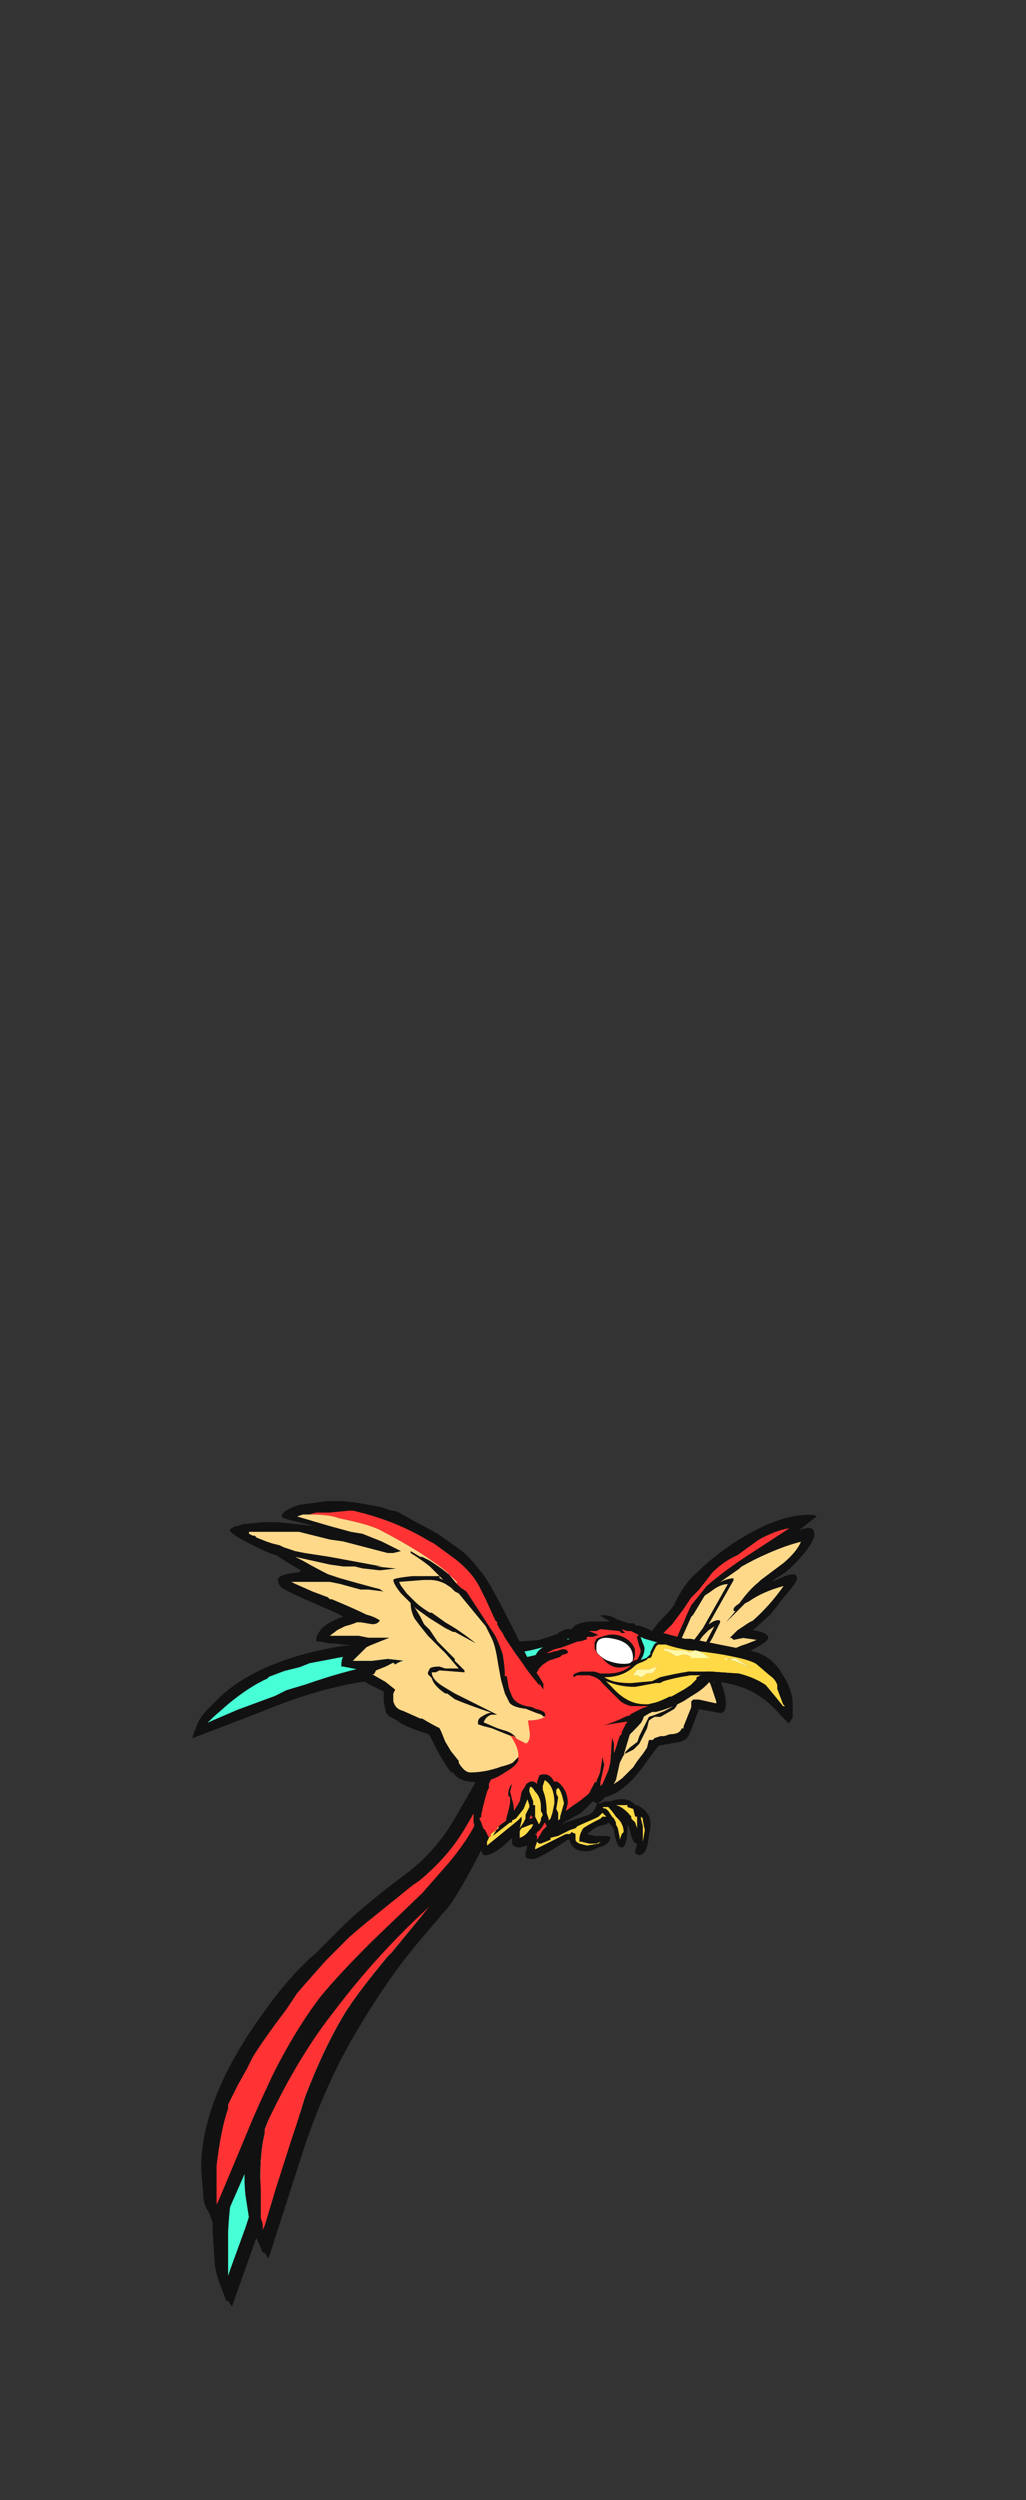 <?xml version="1.0" encoding="UTF-8" standalone="no"?>
<svg xmlns:ffdec="https://www.free-decompiler.com/flash" xmlns:xlink="http://www.w3.org/1999/xlink" ffdec:objectType="frame" height="454.7px" width="186.65px" xmlns="http://www.w3.org/2000/svg">
  <rect width="100%" height="100%" fill="#333333" stroke="none"/>
  <g transform="matrix(1.0, 0.0, 0.0, 1.0, 78.3, 324.25)">
    <use ffdec:characterId="252" ffdec:characterName="a_PhoenixPlume1" height="20.3" transform="matrix(1.0, 0.0, 0.0, 1.0, -43.35, -28.4)" width="71.05" xlink:href="#sprite0"/>
    <use ffdec:characterId="250" ffdec:characterName="a_PhoenixTail1" height="98.35" transform="matrix(1.0, 0.0, 0.0, 1.0, -41.7, -3.1)" width="54.95" xlink:href="#sprite1"/>
    <use ffdec:characterId="248" ffdec:characterName="a_PhoenixWingL1" height="51.45" transform="matrix(1.0, 0.0, 0.0, 1.0, 24.35, -48.75)" width="45.85" xlink:href="#sprite2"/>
    <use ffdec:characterId="246" ffdec:characterName="a_PhoenixBody1" height="41.3" transform="matrix(1.0, 0.0, 0.0, 1.0, 7.85, -27.45)" width="32.2" xlink:href="#sprite3"/>
    <use ffdec:characterId="244" ffdec:characterName="a_PhoenixHead1" height="19.95" transform="matrix(1.0, 0.0, 0.0, 1.0, 22.5, -30.4)" width="43.4" xlink:href="#sprite4"/>
    <use ffdec:characterId="242" ffdec:characterName="a_PhoenixWingR1" height="51.1" transform="matrix(1.0, 0.0, 0.0, 1.0, -36.5, -51.25)" width="57.75" xlink:href="#sprite5"/>
  </g>
  <defs>
    <g id="sprite0" transform="matrix(1.0, 0.0, 0.0, 1.0, 0.0, 0.0)">
      <use ffdec:characterId="251" height="2.9" transform="matrix(7.0, 0.0, 0.0, 7.0, 0.0, 0.0)" width="10.15" xlink:href="#shape0"/>
    </g>
    <g id="shape0" transform="matrix(1.0, 0.0, 0.0, 1.0, 0.0, 0.0)">
      <path d="M10.0 0.15 Q10.3 0.1 9.95 0.4 L10.05 0.4 Q10.0 0.45 10.0 0.5 L9.95 0.6 Q9.75 0.75 8.7 1.0 7.75 1.2 7.5 1.2 L4.65 1.4 Q3.5 1.55 2.2 2.05 1.45 2.35 0.0 2.9 L0.05 2.75 0.15 2.5 Q0.25 2.3 0.4 2.15 L0.75 1.8 Q1.8 0.85 3.9 0.5 L5.35 0.4 6.15 0.35 7.65 0.45 9.0 0.35 10.1 0.0 10.05 0.1 10.0 0.15 M9.85 0.3 L9.7 0.3 9.5 0.4 9.7 0.35 Q9.35 0.5 9.05 0.55 8.35 0.75 7.6 0.7 L7.5 0.7 6.25 0.6 5.3 0.6 4.85 0.65 4.5 0.7 4.1 0.75 3.05 0.95 2.8 1.05 2.4 1.15 2.0 1.3 1.95 1.35 Q1.5 1.55 0.95 2.0 L0.55 2.35 0.4 2.5 0.5 2.45 1.2 2.15 2.15 1.8 2.45 1.65 2.95 1.5 Q3.95 1.15 4.75 1.0 L6.05 0.95 7.5 0.95 8.3 0.85 Q9.15 0.75 9.6 0.45 L9.85 0.35 9.85 0.3" fill="#111111" fill-rule="evenodd" stroke="none"/>
      <path d="M9.85 0.3 L9.85 0.35 9.6 0.45 Q9.15 0.75 8.3 0.85 L7.5 0.95 6.05 0.95 4.75 1.0 Q3.95 1.15 2.95 1.5 L2.45 1.65 2.15 1.8 1.2 2.15 0.5 2.45 0.4 2.5 0.55 2.35 0.95 2.0 Q1.5 1.55 1.95 1.35 L2.0 1.3 2.4 1.15 2.8 1.05 3.05 0.95 4.1 0.75 4.5 0.7 4.85 0.65 5.3 0.6 6.25 0.6 7.5 0.7 7.6 0.7 Q8.35 0.75 9.05 0.55 9.35 0.5 9.7 0.35 L9.5 0.4 9.7 0.3 9.85 0.3" fill="#46ffd6" fill-rule="evenodd" stroke="none"/>
    </g>
    <g id="sprite1" transform="matrix(1.0, 0.0, 0.0, 1.0, 41.65, 3.15)">
      <use ffdec:characterId="249" height="14.05" transform="matrix(7.0, 0.0, 0.0, 7.0, -41.65, -3.15)" width="7.85" xlink:href="#shape1"/>
    </g>
    <g id="shape1" transform="matrix(1.0, 0.0, 0.0, 1.0, 5.95, 0.45)">
      <path d="M1.4 -0.25 L1.65 0.1 1.7 0.0 Q1.7 0.1 1.75 0.15 L1.8 0.3 Q1.85 0.7 1.1 2.05 0.4 3.35 0.15 3.6 -1.25 5.2 -2.4 7.0 L-4.0 10.35 -5.15 13.6 -5.25 13.45 -5.3 13.45 -5.45 13.05 Q-5.55 12.8 -5.6 12.5 L-5.6 12.45 -5.65 11.7 Q-5.7 9.65 -4.1 6.95 L0.65 1.1 Q0.95 0.55 1.35 -0.45 L1.4 -0.3 1.4 -0.25 M1.45 0.15 L-4.55 8.7 -4.8 9.25 -5.0 9.95 Q-5.2 10.65 -5.25 11.65 L-5.25 12.8 -5.2 12.65 -4.8 11.55 -4.35 10.15 -0.15 3.35 0.55 2.4 1.45 0.15" fill="#111111" fill-rule="evenodd" stroke="none"/>
      <path d="M1.45 0.15 L0.55 2.4 -0.15 3.35 -4.35 10.15 -4.8 11.55 -5.2 12.65 -5.25 12.8 -5.25 11.65 Q-5.2 10.65 -5.0 9.95 L-4.8 9.25 -4.55 8.7 1.45 0.15" fill="#46ffd6" fill-rule="evenodd" stroke="none"/>
      <path d="M1.4 -0.3 L1.45 -0.25 Q1.65 -0.55 1.7 0.05 L1.8 -0.05 Q1.8 0.05 1.85 0.1 L1.9 0.2 Q1.95 0.55 1.3 1.8 0.7 2.95 0.45 3.25 -0.85 4.65 -1.85 6.35 -2.65 7.65 -3.25 9.4 L-4.2 12.35 -4.3 12.2 -4.35 12.2 -4.5 11.85 Q-4.65 11.6 -4.7 11.35 L-4.8 10.7 Q-5.0 8.85 -3.55 6.4 L0.8 0.95 Q1.05 0.5 1.35 -0.4 L1.4 -0.3 M1.5 0.1 L-3.75 7.65 -4.1 8.45 Q-4.2 8.75 -4.3 9.0 L-4.3 9.1 Q-4.45 9.75 -4.4 10.6 L-4.4 11.3 -4.35 11.45 -4.35 11.6 -4.3 11.5 -4.0 10.5 -3.6 9.25 -3.45 8.8 -3.25 8.15 Q-2.75 6.85 -2.2 5.95 -1.85 5.4 -1.1 4.5 L-1.0 4.4 0.15 3.0 1.5 0.1" fill="#111111" fill-rule="evenodd" stroke="none"/>
      <path d="M1.5 0.1 L0.15 3.0 -1.0 4.4 -1.1 4.5 Q-1.85 5.4 -2.2 5.95 -2.75 6.85 -3.25 8.15 L-3.45 8.8 -3.6 9.25 -4.0 10.5 -4.3 11.5 -4.35 11.6 -4.35 11.45 -4.4 11.3 -4.4 10.6 Q-4.45 9.75 -4.3 9.1 L-4.3 9.0 Q-4.2 8.75 -4.1 8.45 L-3.75 7.65 1.5 0.1" fill="#ff3333" fill-rule="evenodd" stroke="none"/>
      <path d="M1.45 -0.25 Q1.7 -0.5 1.7 0.1 L1.75 0.0 Q1.75 0.1 1.8 0.15 L1.85 0.25 Q1.85 0.6 1.05 1.8 0.35 2.9 0.1 3.1 -1.35 4.4 -2.55 6.0 -3.45 7.15 -4.25 8.85 L-5.5 11.7 -5.6 11.55 -5.75 11.15 Q-5.9 10.95 -5.9 10.65 L-5.95 10.0 Q-5.95 8.15 -4.25 5.85 -3.6 4.95 -2.95 4.4 L-2.15 3.6 Q-1.5 3.0 -0.55 2.3 0.2 1.7 0.65 0.9 L1.4 -0.4 1.4 -0.3 1.45 -0.25 M1.45 0.1 L1.3 0.25 1.2 0.45 1.35 0.3 Q1.2 0.7 0.95 1.1 0.5 1.9 -0.3 2.55 L-0.45 2.65 -1.75 3.7 -2.1 4.0 -2.7 4.6 -3.1 5.05 -3.45 5.45 -3.75 5.9 Q-4.25 6.55 -4.6 7.1 L-4.75 7.4 -5.0 7.85 -5.25 8.35 -5.25 8.45 Q-5.45 9.05 -5.55 9.95 L-5.55 10.95 -5.5 10.85 -5.1 9.9 -4.6 8.7 -4.4 8.25 -4.1 7.6 Q-3.5 6.4 -2.85 5.55 -2.4 5.0 -1.6 4.2 L-1.5 4.1 -0.2 2.85 0.5 2.05 Q1.25 1.15 1.4 0.45 L1.45 0.1" fill="#111111" fill-rule="evenodd" stroke="none"/>
      <path d="M1.45 0.1 L1.4 0.45 Q1.25 1.15 0.5 2.05 L-0.2 2.85 -1.5 4.1 -1.6 4.2 Q-2.4 5.0 -2.85 5.55 -3.5 6.4 -4.1 7.6 L-4.4 8.25 -4.6 8.7 -5.1 9.9 -5.5 10.85 -5.55 10.95 -5.55 9.95 Q-5.45 9.05 -5.25 8.45 L-5.25 8.35 -5.0 7.85 -4.75 7.4 -4.6 7.1 Q-4.25 6.55 -3.75 5.9 L-3.45 5.45 -3.1 5.05 -2.7 4.6 -2.1 4.0 -1.75 3.7 -0.45 2.65 -0.3 2.55 Q0.5 1.9 0.95 1.1 1.2 0.7 1.35 0.3 L1.2 0.45 1.3 0.25 1.45 0.1" fill="#ff3333" fill-rule="evenodd" stroke="none"/>
    </g>
    <g id="sprite2" transform="matrix(1.0, 0.0, 0.0, 1.0, 0.0, 0.0)">
      <use ffdec:characterId="247" height="7.35" transform="matrix(7.0, 0.0, 0.0, 7.0, 0.0, 0.0)" width="6.55" xlink:href="#shape2"/>
    </g>
    <g id="shape2" transform="matrix(1.0, 0.0, 0.0, 1.0, 0.0, 0.0)">
      <path d="M6.55 0.05 L6.1 0.4 Q6.5 0.25 6.5 0.5 6.5 0.7 6.15 1.1 5.8 1.5 5.5 1.65 L5.4 1.75 Q6.05 1.4 6.05 1.65 6.05 1.75 5.7 2.15 L5.35 2.6 4.9 3.0 Q5.3 3.05 5.3 3.2 5.3 3.3 4.8 3.55 L4.4 3.75 Q4.65 4.25 4.65 4.3 L4.6 4.45 4.55 4.45 4.05 4.25 4.05 4.3 Q4.2 4.65 4.2 4.9 4.2 5.15 4.05 5.15 L3.5 5.05 3.35 5.45 3.25 5.7 Q3.2 5.85 3.0 5.9 L2.45 6.0 2.15 6.4 Q1.5 7.35 0.9 7.35 L0.35 7.3 Q0.1 7.25 0.0 7.1 L0.35 7.1 0.4 7.0 0.6 6.65 Q0.8 6.35 0.85 6.25 L1.1 6.05 1.25 5.85 1.3 5.85 1.3 5.8 Q1.3 5.75 1.5 5.1 L1.85 4.25 2.0 3.85 2.15 3.55 2.0 3.7 2.2 3.45 2.35 3.2 2.25 3.25 2.2 3.25 2.2 3.2 Q2.2 3.1 2.45 2.8 2.75 2.5 2.85 2.35 3.1 1.8 3.45 1.5 3.85 1.1 4.45 0.7 5.55 0.0 6.35 0.0 6.55 0.0 6.55 0.05 M6.15 0.7 Q5.75 0.8 5.3 1.0 4.95 1.15 4.6 1.35 L4.55 1.4 4.05 1.75 Q4.25 1.65 4.4 1.65 L4.4 1.7 3.75 2.85 Q3.95 2.7 4.05 2.75 L4.05 2.8 3.85 3.2 3.55 3.7 3.5 3.8 3.35 4.05 3.3 4.1 3.1 4.35 2.85 4.5 2.75 4.55 2.95 4.85 Q2.95 4.95 2.85 5.05 L2.5 5.25 2.35 5.25 Q2.25 5.3 2.2 5.35 L2.15 5.55 1.95 5.95 1.8 6.1 1.5 6.25 1.55 6.25 1.6 6.15 1.7 6.05 1.9 5.9 1.95 5.75 2.2 5.25 2.35 5.2 2.6 5.1 Q2.9 4.95 2.9 4.9 L2.85 4.75 2.8 4.75 2.6 4.55 2.65 4.55 2.75 4.45 Q2.8 4.4 2.9 4.35 L3.1 4.2 3.3 3.9 3.45 3.75 3.9 2.9 3.75 3.0 3.6 3.15 3.35 3.5 3.3 3.55 3.1 3.85 2.85 4.05 3.1 3.75 3.2 3.5 3.3 3.35 3.6 2.95 4.25 1.8 Q4.05 1.8 3.8 2.0 L3.65 2.1 Q3.5 2.35 3.35 2.6 L3.3 2.65 3.1 3.1 2.85 3.65 Q2.65 4.2 2.55 4.45 2.5 4.6 2.35 4.85 L2.15 5.15 Q2.05 5.25 2.05 5.3 L2.0 5.4 Q1.5 5.95 1.35 5.95 L1.3 5.95 1.05 6.3 Q0.9 6.45 0.75 6.7 L0.55 7.05 0.65 7.1 1.1 7.1 Q1.3 7.0 1.5 6.85 L1.8 6.55 Q1.85 6.45 2.05 6.2 L2.15 6.05 2.2 5.85 2.3 5.85 2.35 5.8 2.5 5.75 2.6 5.75 2.75 5.7 Q3.0 5.7 3.05 5.55 L3.1 5.55 3.1 5.5 3.3 5.0 3.3 4.85 3.35 4.8 3.5 4.8 3.95 4.9 3.95 4.85 3.8 4.4 3.65 4.15 Q3.65 4.05 3.75 4.05 L3.95 4.1 4.0 4.1 4.15 4.2 4.55 4.35 4.55 4.3 Q4.55 4.2 4.25 3.8 L4.15 3.6 4.2 3.6 Q4.2 3.55 4.3 3.55 4.35 3.5 4.6 3.4 L4.75 3.35 5.0 3.25 4.65 3.2 4.4 3.25 4.35 3.2 4.3 3.2 4.5 3.0 4.8 2.8 4.9 2.75 Q5.35 2.35 5.7 1.85 5.15 2.0 4.8 2.25 L4.7 2.3 4.2 2.8 4.45 2.5 4.4 2.5 4.4 2.45 Q4.4 2.4 4.55 2.3 4.8 1.95 5.05 1.75 L5.1 1.7 5.7 1.25 Q6.05 0.95 6.15 0.7 M4.5 1.05 Q4.15 1.2 3.85 1.5 L3.5 1.95 3.3 2.15 3.1 2.45 2.8 2.85 2.5 3.15 2.35 3.4 2.3 3.45 Q2.2 3.6 2.15 3.85 L2.0 4.2 1.5 5.5 1.5 5.6 1.45 5.75 Q2.0 5.3 2.35 4.55 L2.45 4.35 2.85 3.45 Q2.95 3.1 3.1 2.8 3.2 2.55 3.3 2.35 3.5 2.1 3.7 1.85 4.1 1.5 4.7 1.1 L5.85 0.35 Q5.5 0.4 5.05 0.65 L4.5 1.05 M3.9 4.2 L3.85 4.15 3.8 4.15 3.9 4.4 3.9 4.2" fill="#111111" fill-rule="evenodd" stroke="none"/>
      <path d="M6.15 0.7 Q6.05 0.95 5.7 1.25 L5.1 1.7 5.05 1.75 Q4.8 1.95 4.55 2.3 4.4 2.4 4.4 2.45 L4.4 2.5 4.45 2.5 4.2 2.8 4.7 2.3 4.8 2.25 Q5.15 2.0 5.7 1.85 5.35 2.35 4.9 2.75 L4.8 2.8 4.5 3.0 4.3 3.2 4.35 3.2 4.4 3.25 4.65 3.2 5.0 3.25 4.75 3.35 4.6 3.4 Q4.35 3.5 4.3 3.55 4.2 3.55 4.2 3.6 L4.15 3.6 4.25 3.8 Q4.55 4.2 4.55 4.3 L4.55 4.35 4.15 4.2 4.0 4.1 3.95 4.1 3.75 4.05 Q3.65 4.05 3.65 4.15 L3.8 4.4 3.95 4.85 3.95 4.9 3.5 4.8 3.35 4.8 3.3 4.85 3.3 5.0 3.1 5.5 3.1 5.55 3.05 5.55 Q3.0 5.7 2.75 5.7 L2.6 5.75 2.5 5.75 2.35 5.8 2.3 5.85 2.2 5.85 2.15 6.05 2.05 6.2 Q1.85 6.45 1.8 6.55 L1.5 6.85 Q1.3 7.0 1.1 7.1 L0.65 7.1 0.55 7.05 0.75 6.7 Q0.9 6.45 1.05 6.3 L1.3 5.95 1.35 5.95 Q1.5 5.95 2.0 5.4 L2.05 5.3 Q2.05 5.25 2.15 5.15 L2.35 4.85 Q2.5 4.6 2.55 4.45 2.65 4.2 2.85 3.65 L3.1 3.1 3.3 2.65 3.35 2.6 Q3.5 2.35 3.65 2.1 L3.8 2.0 Q4.05 1.8 4.25 1.8 L3.6 2.95 3.3 3.35 3.2 3.5 3.1 3.75 2.85 4.05 3.1 3.85 3.3 3.55 3.35 3.5 3.6 3.15 3.75 3.0 3.9 2.9 3.45 3.75 3.3 3.9 3.1 4.2 2.9 4.35 Q2.8 4.4 2.75 4.45 L2.65 4.55 2.6 4.55 2.8 4.75 2.85 4.75 2.9 4.9 Q2.9 4.95 2.6 5.1 L2.35 5.2 2.2 5.25 1.95 5.75 1.9 5.9 1.7 6.05 1.6 6.15 1.55 6.25 1.5 6.25 1.8 6.1 1.95 5.95 2.15 5.55 2.2 5.35 Q2.25 5.3 2.35 5.25 L2.5 5.25 2.85 5.05 Q2.95 4.95 2.95 4.85 L2.75 4.55 2.85 4.5 3.1 4.35 3.3 4.1 3.35 4.05 3.5 3.8 3.55 3.7 3.85 3.2 4.05 2.8 4.05 2.75 Q3.95 2.7 3.75 2.85 L4.4 1.7 4.4 1.65 Q4.25 1.65 4.05 1.75 L4.55 1.4 4.6 1.35 Q4.95 1.15 5.3 1.0 5.75 0.8 6.15 0.7 M1.15 6.2 L1.15 6.2" fill="#ffd98a" fill-rule="evenodd" stroke="none"/>
      <path d="M4.5 1.05 L5.05 0.65 Q5.5 0.4 5.85 0.35 L4.7 1.1 Q4.1 1.5 3.7 1.85 3.5 2.1 3.3 2.35 3.2 2.55 3.1 2.8 2.95 3.1 2.85 3.45 L2.45 4.35 2.35 4.55 Q2.0 5.3 1.45 5.75 L1.5 5.6 1.5 5.5 2.0 4.2 2.15 3.85 Q2.2 3.6 2.3 3.45 L2.35 3.4 2.5 3.15 2.8 2.85 3.1 2.45 3.3 2.15 3.5 1.95 3.85 1.5 Q4.15 1.2 4.5 1.05" fill="#ff3333" fill-rule="evenodd" stroke="none"/>
      <path d="M1.15 6.2 L1.15 6.2" fill="#000000" fill-rule="evenodd" stroke="none"/>
    </g>
    <g id="sprite3" transform="matrix(1.0, 0.0, 0.0, 1.0, 16.1, 20.65)">
      <use ffdec:characterId="245" height="5.9" transform="matrix(7.0, 0.0, 0.0, 7.0, -16.1, -20.65)" width="4.6" xlink:href="#shape3"/>
    </g>
    <g id="shape3" transform="matrix(1.0, 0.0, 0.0, 1.0, 2.3, 2.95)">
      <path d="M-1.65 2.1 L-1.45 1.95 -1.45 1.9 Q-1.35 1.55 -1.35 1.45 L-1.35 1.35 -1.4 1.3 Q-1.4 1.1 -1.3 1.0 L-1.35 1.2 -1.3 1.4 Q-1.25 1.55 -1.25 1.7 L-1.1 1.45 -1.05 1.2 -0.95 1.05 Q-0.95 1.0 -0.85 0.95 -0.75 0.9 -0.65 1.0 L-0.65 0.95 -0.6 0.8 Q-0.6 0.75 -0.45 0.75 -0.3 0.75 -0.2 0.95 -0.15 0.9 -0.05 1.0 0.15 1.2 0.15 1.5 L0.1 1.7 0.3 1.55 0.45 1.45 0.7 1.25 0.85 0.95 0.9 0.95 0.9 0.9 Q1.0 0.7 1.0 0.6 L1.05 0.3 1.1 0.5 1.0 0.95 1.0 1.05 1.05 1.0 1.2 0.65 1.25 0.45 1.3 -0.2 1.35 -0.05 1.35 0.2 1.5 -0.25 1.55 -0.3 1.55 -0.35 1.65 -0.55 1.75 -0.7 1.8 -0.75 1.8 -0.8 1.85 -0.8 1.9 -1.0 2.0 -1.2 2.0 -1.5 1.95 -1.55 1.95 -1.75 1.85 -2.0 1.55 -2.35 Q1.4 -2.6 1.25 -2.65 L1.2 -2.7 1.1 -2.75 0.95 -2.75 0.95 -2.8 0.8 -2.8 0.45 -2.7 0.4 -2.7 0.0 -2.55 -0.2 -2.5 -0.4 -2.4 Q-0.3 -2.4 -0.2 -2.45 L-0.15 -2.45 0.0 -2.5 0.05 -2.5 Q0.15 -2.5 0.15 -2.4 L0.0 -2.35 -0.05 -2.3 -0.35 -2.2 -0.5 -2.1 -0.6 -2.0 -1.0 -1.2 -1.0 -1.1 -1.15 -0.8 -1.45 0.0 -1.9 1.0 -1.9 1.1 -1.95 1.2 Q-2.05 1.55 -2.1 1.8 L-2.1 1.85 -2.15 1.9 -2.1 2.0 -2.05 2.15 -2.0 2.2 -1.9 2.4 -1.95 2.5 -1.95 2.6 -1.15 1.95 -1.05 1.85 -1.05 1.95 -1.1 2.15 -1.0 2.0 -0.95 1.9 -0.95 1.8 -0.85 1.6 -0.85 1.55 -0.9 1.4 -1.0 1.65 -1.2 1.9 -1.3 1.95 -1.3 2.0 -1.35 2.0 -1.8 2.35 -1.65 2.1 M1.05 -2.95 L1.15 -2.9 Q1.3 -2.85 1.45 -2.75 L1.85 -2.3 Q2.15 -1.95 2.15 -1.45 L2.15 -1.25 Q2.15 -1.15 2.1 -0.95 L2.05 -0.85 2.05 -0.8 1.95 -0.65 1.85 -0.45 1.8 -0.4 1.75 -0.25 1.6 0.25 1.5 0.45 1.4 0.9 1.2 1.25 Q1.0 1.5 0.9 1.5 L0.8 1.45 0.5 1.75 0.05 2.0 0.0 2.05 0.1 2.0 0.7 1.8 Q0.8 1.75 0.85 1.65 L0.9 1.55 0.9 1.5 1.0 1.5 Q1.1 1.45 1.2 1.45 L1.25 1.45 Q1.7 1.3 1.9 1.55 L1.95 1.55 Q2.15 1.65 2.2 1.75 2.3 1.85 2.3 2.1 L2.25 2.4 Q2.2 2.85 2.0 2.85 L1.9 2.8 1.9 2.75 1.95 2.55 Q1.85 2.55 1.8 2.35 L1.75 2.15 1.7 2.05 Q1.7 2.65 1.55 2.65 1.45 2.65 1.4 2.45 L1.35 2.25 1.35 2.2 1.3 2.1 1.2 2.0 1.15 2.05 Q0.9 2.1 0.85 2.15 L0.65 2.3 0.85 2.35 1.05 2.35 Q1.3 2.35 1.25 2.4 1.25 2.5 1.1 2.6 L0.95 2.65 Q0.75 2.75 0.65 2.75 0.4 2.75 0.3 2.65 0.2 2.55 0.2 2.45 L0.15 2.45 Q-0.6 2.95 -0.75 2.95 -0.9 2.95 -0.95 2.9 L-0.95 2.8 -0.9 2.6 -1.1 2.65 Q-1.25 2.65 -1.3 2.55 L-1.3 2.4 Q-1.75 2.85 -2.0 2.85 -2.1 2.85 -2.1 2.65 L-2.15 2.5 -2.15 2.4 -2.2 2.25 -2.25 2.2 -2.3 2.0 -2.3 1.8 Q-2.3 1.45 -2.1 0.9 L-1.75 0.0 -1.35 -0.9 -1.2 -1.35 -1.1 -1.5 -1.05 -1.7 Q-0.95 -1.9 -0.8 -2.15 L-0.7 -2.25 Q-0.7 -2.55 -0.1 -2.7 L0.1 -2.8 0.15 -2.75 0.35 -2.85 0.75 -2.9 0.9 -2.9 1.05 -2.95 M-0.75 1.55 L-0.7 1.55 -0.7 1.85 -0.6 2.05 -0.55 1.95 -0.55 1.9 -0.5 1.8 -0.55 1.7 -0.55 1.6 Q-0.55 1.35 -0.7 1.2 -0.85 0.95 -0.85 1.2 L-0.75 1.45 -0.75 1.55 M-0.15 1.15 L-0.15 1.25 -0.1 1.35 -0.15 1.65 -0.1 1.75 -0.1 1.95 -0.05 1.9 -0.05 1.85 0.05 1.5 0.0 1.3 Q-0.05 1.15 -0.1 1.1 L-0.15 1.15 M-0.5 1.15 L-0.45 1.3 Q-0.4 1.5 -0.4 1.75 L-0.35 1.9 -0.35 1.95 -0.3 1.9 -0.25 1.75 -0.2 1.5 Q-0.2 1.05 -0.45 0.9 L-0.5 1.05 -0.5 1.15 M-0.45 2.0 Q-0.55 2.2 -0.65 2.25 L-0.65 2.3 -0.7 2.3 -0.65 2.35 -0.65 2.45 -0.5 2.2 -0.4 2.1 -0.45 2.0 M-0.6 2.55 L-0.65 2.5 -0.7 2.65 -0.7 2.7 0.1 2.3 0.2 2.3 0.25 2.25 0.35 2.3 0.35 2.45 Q0.35 2.5 0.45 2.55 L0.65 2.6 0.95 2.55 1.0 2.5 0.9 2.55 0.7 2.55 0.5 2.5 0.45 2.5 0.45 2.45 Q0.45 2.3 0.55 2.15 0.7 2.05 0.9 1.95 L1.0 1.9 1.05 1.85 1.15 1.85 1.05 1.75 0.95 1.85 0.85 1.9 Q0.5 2.05 0.4 2.1 L0.35 2.15 0.2 2.2 -0.1 2.35 -0.3 2.4 -0.3 2.45 -0.55 2.55 -0.6 2.55 M-0.8 1.8 L-0.85 1.9 -0.8 1.9 -0.75 1.85 -0.8 1.85 -0.8 1.8 M-0.75 2.05 L-0.8 2.05 -1.05 2.15 Q-1.1 2.2 -1.1 2.25 L-1.1 2.4 Q-0.95 2.35 -0.85 2.2 L-0.8 2.15 -0.75 2.05 M1.7 1.6 L1.7 1.55 1.4 1.55 Q1.6 1.6 1.8 1.85 L1.8 1.9 1.9 2.0 1.95 2.15 1.95 1.85 1.9 1.85 1.85 1.65 1.7 1.6 M1.1 1.65 Q1.1 1.6 1.2 1.7 L1.3 1.85 1.35 1.9 1.4 2.0 1.4 2.05 1.45 2.15 1.5 2.4 1.5 2.45 1.55 2.3 1.6 2.25 Q1.6 2.05 1.45 1.9 L1.4 1.85 Q1.3 1.7 1.2 1.6 L1.05 1.6 1.1 1.65 M2.05 1.9 L2.1 2.1 2.1 2.5 2.15 2.2 2.1 1.95 2.1 1.9 2.05 1.85 2.05 1.9" fill="#111111" fill-rule="evenodd" stroke="none"/>
      <path d="M-1.9 2.4 L-2.0 2.2 -2.05 2.15 -2.1 2.0 -2.15 1.9 -2.1 1.85 -2.1 1.8 Q-2.05 1.55 -1.95 1.2 L-1.9 1.1 -1.9 1.0 -1.45 0.0 -1.15 -0.8 -1.0 -1.1 -1.0 -1.2 -0.6 -2.0 -0.5 -2.1 -0.35 -2.2 -0.05 -2.3 0.0 -2.35 0.15 -2.4 Q0.15 -2.5 0.05 -2.5 L0.0 -2.5 -0.15 -2.45 -0.2 -2.45 Q-0.3 -2.4 -0.4 -2.4 L-0.2 -2.5 0.0 -2.55 0.4 -2.7 0.45 -2.7 0.8 -2.8 0.95 -2.8 0.95 -2.75 1.1 -2.75 1.2 -2.7 1.25 -2.65 Q1.4 -2.6 1.55 -2.35 L1.85 -2.0 1.95 -1.75 1.95 -1.55 2.0 -1.5 2.0 -1.2 1.9 -1.0 1.85 -0.8 1.8 -0.8 1.8 -0.75 1.75 -0.7 1.65 -0.55 1.55 -0.35 1.55 -0.3 1.5 -0.25 1.35 0.2 1.35 -0.05 1.3 -0.2 1.25 0.45 1.2 0.65 1.05 1.0 1.0 1.05 1.0 0.95 1.1 0.5 1.05 0.3 1.0 0.6 Q1.0 0.7 0.9 0.9 L0.9 0.95 0.85 0.95 0.7 1.25 0.45 1.45 0.3 1.55 0.1 1.7 0.15 1.5 Q0.15 1.2 -0.05 1.0 -0.15 0.9 -0.2 0.95 -0.3 0.75 -0.45 0.75 -0.6 0.75 -0.6 0.8 L-0.65 0.95 -0.65 1.0 Q-0.75 0.9 -0.85 0.95 -0.95 1.0 -0.95 1.05 L-1.05 1.2 -1.1 1.45 -1.25 1.7 Q-1.25 1.55 -1.3 1.4 L-1.35 1.2 -1.3 1.0 Q-1.4 1.1 -1.4 1.3 L-1.35 1.35 -1.35 1.45 Q-1.35 1.55 -1.45 1.9 L-1.45 1.95 -1.65 2.1 -1.65 2.15 -1.85 2.3 -1.85 2.35 -1.9 2.4 M-0.45 2.0 L-0.4 2.1 -0.5 2.2 -0.65 2.45 -0.65 2.35 -0.7 2.3 -0.65 2.3 -0.65 2.25 Q-0.55 2.2 -0.45 2.0 M-0.8 1.8 L-0.8 1.85 -0.75 1.85 -0.8 1.9 -0.85 1.9 -0.8 1.8" fill="#ff3333" fill-rule="evenodd" stroke="none"/>
      <path d="M-1.65 2.1 L-1.8 2.35 -1.35 2.0 -1.3 2.0 -1.3 1.95 -1.2 1.9 -1.0 1.65 -0.9 1.4 -0.85 1.55 -0.85 1.6 -0.95 1.8 -0.95 1.9 -1.0 2.0 -1.1 2.15 -1.05 1.95 -1.05 1.85 -1.15 1.95 -1.95 2.6 -1.95 2.5 -1.9 2.4 -1.85 2.35 -1.85 2.3 -1.65 2.15 -1.65 2.1 M-0.5 1.15 L-0.5 1.05 -0.45 0.9 Q-0.2 1.05 -0.2 1.5 L-0.25 1.75 -0.3 1.9 -0.35 1.95 -0.35 1.9 -0.4 1.75 Q-0.4 1.5 -0.45 1.3 L-0.5 1.15 M-0.15 1.15 L-0.1 1.1 Q-0.05 1.15 0.0 1.3 L0.05 1.5 -0.05 1.85 -0.05 1.9 -0.1 1.95 -0.1 1.75 -0.15 1.65 -0.1 1.35 -0.15 1.25 -0.15 1.15 M-0.75 1.55 L-0.75 1.45 -0.85 1.2 Q-0.85 0.95 -0.7 1.2 -0.55 1.35 -0.55 1.6 L-0.55 1.7 -0.5 1.8 -0.55 1.9 -0.55 1.95 -0.6 2.05 -0.7 1.85 -0.7 1.55 -0.75 1.55 M-0.6 2.55 L-0.55 2.55 -0.3 2.45 -0.3 2.4 -0.1 2.35 0.2 2.2 0.35 2.15 0.4 2.1 Q0.5 2.05 0.85 1.9 L0.95 1.85 1.05 1.75 1.15 1.85 1.05 1.85 1.0 1.9 0.9 1.95 Q0.7 2.05 0.55 2.15 0.45 2.3 0.45 2.45 L0.45 2.5 0.5 2.5 0.7 2.55 0.9 2.55 1.0 2.5 0.95 2.55 0.65 2.6 0.45 2.55 Q0.35 2.5 0.35 2.45 L0.35 2.3 0.25 2.25 0.2 2.3 0.1 2.3 -0.7 2.7 -0.7 2.65 -0.65 2.5 -0.6 2.55 M2.05 1.9 L2.05 1.85 2.1 1.9 2.1 1.95 2.15 2.2 2.1 2.5 2.1 2.1 2.05 1.9 M1.1 1.65 L1.05 1.6 1.2 1.6 Q1.3 1.7 1.4 1.85 L1.45 1.9 Q1.6 2.05 1.6 2.25 L1.55 2.3 1.5 2.45 1.5 2.4 1.45 2.15 1.4 2.05 1.4 2.0 1.35 1.9 1.3 1.85 1.2 1.7 Q1.1 1.6 1.1 1.65 M1.7 1.6 L1.85 1.65 1.9 1.85 1.95 1.85 1.95 2.15 1.9 2.0 1.8 1.9 1.8 1.85 Q1.6 1.6 1.4 1.55 L1.7 1.55 1.7 1.6 M-0.75 2.05 L-0.8 2.15 -0.85 2.2 Q-0.95 2.35 -1.1 2.4 L-1.1 2.25 Q-1.1 2.2 -1.05 2.15 L-0.8 2.05 -0.75 2.05" fill="#ffda46" fill-rule="evenodd" stroke="none"/>
    </g>
    <g id="sprite4" transform="matrix(1.0, 0.0, 0.0, 1.0, 21.7, 9.8)">
      <use ffdec:characterId="243" height="2.85" transform="matrix(7.0, 0.0, 0.0, 7.0, -21.7, -9.8)" width="6.2" xlink:href="#shape4"/>
    </g>
    <g id="shape4" transform="matrix(1.0, 0.0, 0.0, 1.0, 3.1, 1.4)">
      <path d="M0.45 -0.5 L0.4 -0.5 Q0.1 -0.55 -0.2 -0.65 L-0.4 -0.65 -0.45 -0.6 -0.55 -0.4 Q-0.55 -0.35 -0.6 -0.3 L-0.65 -0.3 -0.7 -0.25 -0.8 -0.2 Q-0.95 -0.15 -1.0 -0.1 -1.3 0.2 -1.8 0.2 L-1.7 0.25 Q-1.5 0.35 -1.1 0.35 L-0.55 0.3 -0.35 0.2 Q0.05 0.1 0.4 0.05 L1.0 0.05 1.7 0.1 Q2.1 0.2 2.4 0.4 L2.65 0.7 2.85 0.95 2.9 0.95 2.85 0.9 2.7 0.5 2.7 0.4 Q2.65 0.25 2.5 0.15 L2.15 -0.15 Q1.8 -0.35 0.45 -0.5 M-2.25 -0.8 L-2.35 -0.8 -2.35 -0.75 -2.6 -0.75 -2.7 -0.8 -2.8 -0.8 -2.85 -0.85 -2.9 -0.85 -3.05 -0.8 -3.1 -0.8 -3.0 -0.95 -2.8 -1.05 -2.65 -1.05 -2.55 -1.15 Q-2.35 -1.25 -2.1 -1.25 L-1.65 -1.25 -1.9 -1.4 Q-1.7 -1.45 -1.45 -1.3 L-1.15 -1.2 -1.0 -1.2 -1.0 -1.15 Q-0.85 -1.15 -0.65 -1.05 L-0.55 -1.0 -0.45 -1.0 0.3 -0.8 0.45 -0.8 1.95 -0.5 Q2.55 -0.4 2.85 0.15 3.05 0.45 3.1 0.8 L3.1 1.25 3.0 1.4 2.8 1.2 Q2.5 0.85 2.25 0.7 1.75 0.35 0.95 0.3 0.8 0.5 0.45 0.7 L0.3 0.8 Q-0.05 1.0 -0.45 1.1 L-0.55 1.1 -0.65 1.15 -0.9 1.3 -1.0 1.3 -1.15 1.35 -1.2 1.35 -1.85 1.45 Q-1.6 1.4 -1.2 1.2 L-1.15 1.2 -1.1 1.15 -0.8 1.0 -0.65 0.95 -1.1 0.95 Q-1.3 0.9 -1.4 0.8 L-1.85 0.35 Q-1.95 0.2 -2.2 0.15 L-2.5 0.15 -2.6 0.2 -2.6 0.15 Q-2.6 0.1 -2.4 0.05 L-2.05 0.05 -1.9 0.1 -1.7 0.1 Q-1.3 0.1 -1.05 -0.15 L-1.1 -0.1 Q-1.3 -0.05 -1.4 -0.05 -1.65 -0.05 -1.85 -0.3 -2.05 -0.45 -2.05 -0.6 L-2.05 -0.7 -2.0 -0.8 Q-1.9 -0.85 -1.7 -0.9 -1.4 -0.95 -1.15 -0.75 -1.0 -0.6 -1.0 -0.5 L-1.0 -0.35 -1.05 -0.2 -1.0 -0.25 -0.95 -0.25 Q-0.85 -0.4 -0.85 -0.5 L-0.9 -0.65 -0.95 -0.85 -0.9 -0.9 -1.1 -1.0 -1.2 -1.0 -1.35 -1.05 -1.25 -0.95 -1.35 -0.95 -1.4 -1.0 -1.9 -1.05 -2.0 -1.0 -2.2 -1.0 Q-2.05 -0.95 -1.95 -0.9 L-2.1 -0.85 -2.25 -0.85 -2.25 -0.8 M0.6 0.2 L0.7 0.15 0.45 0.15 Q0.1 0.2 -0.25 0.3 L-0.35 0.35 -0.45 0.35 -1.0 0.45 Q-1.4 0.45 -1.75 0.3 L-1.6 0.45 Q-1.2 0.9 -0.75 0.9 L-0.65 0.9 -0.45 0.85 Q-0.3 0.8 -0.1 0.7 L-0.05 0.7 0.3 0.5 0.45 0.4 0.6 0.25 0.6 0.2 M-2.0 -0.6 L-2.0 -0.5 Q-2.0 -0.4 -1.75 -0.25 -1.5 -0.15 -1.3 -0.15 -1.1 -0.15 -1.1 -0.2 -1.05 -0.2 -1.05 -0.3 -1.05 -0.7 -1.55 -0.8 -2.0 -0.9 -2.0 -0.6 M-0.85 -0.85 L-0.8 -0.7 Q-0.75 -0.6 -0.75 -0.55 -0.75 -0.4 -0.85 -0.25 L-0.7 -0.3 -0.6 -0.4 -0.6 -0.45 -0.5 -0.65 -0.45 -0.7 -0.4 -0.7 -0.75 -0.8 -0.85 -0.85" fill="#111111" fill-rule="evenodd" stroke="none"/>
      <path d="M0.55 -0.5 L0.45 -0.45 0.25 -0.5 0.05 -0.5 -0.25 -0.55 -0.25 -0.5 -0.1 -0.45 Q0.05 -0.35 0.1 -0.35 L0.25 -0.4 0.45 -0.35 0.45 -0.3 1.0 -0.3 Q0.9 -0.3 0.8 -0.4 0.65 -0.5 0.55 -0.5 M0.45 -0.5 Q1.8 -0.35 2.15 -0.15 L2.5 0.15 Q2.65 0.25 2.7 0.4 L2.7 0.5 2.85 0.9 2.9 0.95 2.85 0.95 2.65 0.7 2.4 0.4 Q2.1 0.2 1.7 0.1 L1.0 0.05 0.4 0.05 Q0.05 0.1 -0.35 0.2 L-0.55 0.3 -1.1 0.35 Q-1.5 0.35 -1.7 0.25 L-1.8 0.2 Q-1.3 0.2 -1.0 -0.1 -0.95 -0.15 -0.8 -0.2 L-0.7 -0.25 -0.65 -0.3 -0.6 -0.3 Q-0.55 -0.35 -0.55 -0.4 L-0.45 -0.6 -0.4 -0.65 -0.2 -0.65 Q0.1 -0.55 0.4 -0.5 L0.45 -0.5 M1.35 -0.25 L1.35 -0.3 1.65 -0.2 2.0 -0.05 1.6 -0.3 1.35 -0.25 M0.6 0.2 L0.6 0.25 0.45 0.4 0.3 0.5 -0.05 0.7 -0.1 0.7 Q-0.3 0.8 -0.45 0.85 L-0.65 0.9 -0.75 0.9 Q-1.2 0.9 -1.6 0.45 L-1.75 0.3 Q-1.4 0.45 -1.0 0.45 L-0.45 0.35 -0.35 0.35 -0.25 0.3 Q0.1 0.2 0.45 0.15 L0.7 0.15 0.6 0.2 M-0.4 -0.1 Q-0.45 -0.05 -0.5 -0.05 L-0.65 0.0 -0.95 0.0 -1.05 0.15 -0.95 0.15 -0.85 0.2 Q-0.8 0.2 -0.7 0.1 L-0.6 0.1 Q-0.55 0.1 -0.5 0.05 L-0.35 -0.2 -0.4 -0.1" fill="#ffda46" fill-rule="evenodd" stroke="none"/>
      <path d="M0.55 -0.5 Q0.65 -0.5 0.8 -0.4 0.9 -0.3 1.0 -0.3 L0.45 -0.3 0.45 -0.35 0.25 -0.4 0.1 -0.35 Q0.05 -0.35 -0.1 -0.45 L-0.25 -0.5 -0.25 -0.55 0.05 -0.5 0.25 -0.5 0.45 -0.45 0.55 -0.5 M1.35 -0.25 L1.6 -0.3 2.0 -0.05 1.65 -0.2 1.35 -0.3 1.35 -0.25 M-0.4 -0.1 L-0.35 -0.2 -0.5 0.05 Q-0.55 0.1 -0.6 0.1 L-0.7 0.1 Q-0.8 0.2 -0.85 0.2 L-0.95 0.15 -1.05 0.15 -0.95 0.0 -0.65 0.0 -0.5 -0.05 Q-0.45 -0.05 -0.4 -0.1" fill="#fff9aa" fill-rule="evenodd" stroke="none"/>
      <path d="M-1.85 1.45 L-2.15 1.25 -2.35 1.15 -2.4 1.1 -2.4 1.05 -2.45 1.0 -2.6 0.7 -2.7 0.35 Q-2.7 0.2 -2.65 0.05 L-2.6 0.0 -2.5 -0.05 -2.45 -0.1 -2.4 -0.2 -2.3 -0.35 -2.25 -0.4 -2.25 -0.45 -2.2 -0.6 -2.2 -0.7 -2.25 -0.8 -2.25 -0.85 -2.1 -0.85 -1.95 -0.9 Q-2.05 -0.95 -2.2 -1.0 L-2.0 -1.0 -1.9 -1.05 -1.4 -1.0 -1.35 -0.95 -1.25 -0.95 -1.35 -1.05 -1.2 -1.0 -1.1 -1.0 -0.9 -0.9 -0.95 -0.85 -0.9 -0.65 -0.85 -0.5 Q-0.85 -0.4 -0.95 -0.25 L-1.0 -0.25 -1.05 -0.2 -1.0 -0.35 -1.0 -0.5 Q-1.0 -0.6 -1.15 -0.75 -1.4 -0.95 -1.7 -0.9 -1.9 -0.85 -2.0 -0.8 L-2.05 -0.7 -2.05 -0.6 Q-2.05 -0.45 -1.85 -0.3 -1.65 -0.05 -1.4 -0.05 -1.3 -0.05 -1.1 -0.1 L-1.05 -0.15 Q-1.3 0.1 -1.7 0.1 L-1.9 0.1 -2.05 0.05 -2.4 0.05 Q-2.6 0.1 -2.6 0.15 L-2.6 0.2 -2.5 0.15 -2.2 0.15 Q-1.95 0.2 -1.85 0.35 L-1.4 0.8 Q-1.3 0.9 -1.1 0.95 L-0.65 0.95 -0.8 1.0 -1.1 1.15 -1.15 1.2 -1.2 1.2 Q-1.6 1.4 -1.85 1.45" fill="#ff3333" fill-rule="evenodd" stroke="none"/>
      <path d="M-2.0 -0.6 Q-2.0 -0.9 -1.55 -0.8 -1.05 -0.7 -1.05 -0.3 -1.05 -0.2 -1.1 -0.2 -1.1 -0.15 -1.3 -0.15 -1.5 -0.15 -1.75 -0.25 -2.0 -0.4 -2.0 -0.5 L-2.0 -0.6" fill="#ffffff" fill-rule="evenodd" stroke="none"/>
      <path d="M-0.85 -0.85 L-0.75 -0.8 -0.4 -0.7 -0.45 -0.7 -0.5 -0.65 -0.6 -0.45 -0.6 -0.4 -0.7 -0.3 -0.85 -0.25 Q-0.75 -0.4 -0.75 -0.55 -0.75 -0.6 -0.8 -0.7 L-0.85 -0.85" fill="#46ffd6" fill-rule="evenodd" stroke="none"/>
    </g>
    <g id="sprite5" transform="matrix(1.0, 0.0, 0.0, 1.0, 0.0, 0.0)">
      <use ffdec:characterId="241" height="7.3" transform="matrix(7.0, 0.0, 0.0, 7.0, 0.0, 0.0)" width="8.25" xlink:href="#shape5"/>
    </g>
    <g id="shape5" transform="matrix(1.0, 0.0, 0.0, 1.0, 0.0, 0.0)">
      <path d="M7.5 6.65 L7.5 6.7 Q7.5 6.85 7.15 7.05 6.8 7.3 6.4 7.3 5.95 7.3 5.8 7.05 L5.75 7.05 Q5.6 6.85 5.4 6.5 L5.2 6.1 5.15 6.05 Q4.5 5.85 4.35 5.7 L4.15 5.6 Q4.05 5.5 4.05 5.45 L4.0 5.2 4.0 4.95 3.6 4.75 Q3.35 4.6 3.35 4.5 L3.45 4.4 2.95 4.3 2.9 4.3 2.9 4.25 Q2.9 4.0 3.15 3.75 L2.7 3.7 2.6 3.7 2.35 3.65 2.25 3.65 2.25 3.6 Q2.25 3.5 2.3 3.45 2.4 3.2 2.95 3.0 L2.75 2.9 1.95 2.55 Q1.5 2.35 1.35 2.25 1.25 2.15 1.25 2.05 1.25 1.9 1.8 1.85 L1.85 1.8 Q1.5 1.6 1.35 1.5 L1.2 1.4 Q1.1 1.4 0.6 1.15 0.0 0.85 0.0 0.75 0.1 0.65 0.2 0.65 L0.35 0.6 0.85 0.55 1.25 0.55 2.2 0.65 1.8 0.55 Q1.35 0.45 1.35 0.4 1.35 0.25 1.8 0.1 L2.55 0.0 2.95 0.0 3.35 0.05 3.9 0.15 4.2 0.25 Q4.3 0.25 4.4 0.3 L4.75 0.5 Q5.05 0.65 5.4 0.85 L5.9 1.2 6.1 1.35 Q6.4 1.65 6.65 2.0 6.95 2.45 7.9 4.4 L8.0 4.5 Q8.1 4.65 8.15 4.75 L8.15 4.9 8.05 4.75 8.05 4.8 7.85 4.55 7.7 4.35 7.6 4.2 7.45 4.0 7.15 3.55 7.1 3.45 7.0 3.3 6.95 3.2 6.95 3.15 6.9 3.1 6.65 2.55 6.5 2.25 Q6.3 1.85 5.85 1.5 L5.3 1.1 5.2 1.05 Q4.3 0.5 3.2 0.25 L3.1 0.25 2.6 0.3 2.25 0.3 2.05 0.35 1.9 0.35 1.75 0.4 2.6 0.65 3.15 0.8 3.45 0.85 3.95 1.05 4.45 1.3 4.25 1.35 4.1 1.35 2.95 1.05 2.6 1.0 1.8 0.8 0.5 0.8 0.5 0.85 0.6 0.9 0.65 0.9 0.7 0.95 0.95 1.05 1.1 1.1 1.3 1.15 1.4 1.2 1.7 1.3 1.95 1.35 2.6 1.45 3.95 1.7 3.8 1.7 4.3 1.75 4.35 1.75 3.9 1.8 3.45 1.75 3.25 1.7 2.95 1.7 2.6 1.65 1.7 1.45 1.9 1.55 Q2.25 1.75 2.55 1.9 L2.85 2.0 Q3.2 2.1 3.75 2.25 L3.95 2.3 3.9 2.3 4.0 2.35 3.6 2.3 3.4 2.3 2.85 2.15 2.6 2.1 1.6 2.1 1.7 2.15 2.15 2.35 2.55 2.5 2.6 2.55 2.65 2.55 Q3.25 2.8 3.55 2.95 3.75 3.0 3.9 3.1 3.85 3.2 3.7 3.2 L3.4 3.15 3.3 3.15 Q3.2 3.2 3.0 3.25 L2.8 3.35 2.6 3.5 3.35 3.5 3.6 3.55 4.15 3.55 3.65 3.75 3.55 3.8 3.2 4.15 3.7 4.15 4.1 4.1 4.55 4.15 4.5 4.15 Q4.35 4.2 4.3 4.25 L4.25 4.2 4.05 4.3 3.8 4.4 3.75 4.5 3.7 4.5 4.05 4.7 4.3 4.9 4.25 5.0 4.25 5.2 Q4.3 5.4 4.5 5.45 L4.95 5.65 5.0 5.65 Q5.25 5.8 5.45 5.9 L5.5 6.0 5.6 6.25 5.75 6.5 5.95 6.75 5.95 6.8 Q6.1 7.05 6.25 7.05 6.65 7.05 7.05 6.9 7.25 6.85 7.35 6.8 L7.5 6.65 M8.2 5.55 L8.2 5.6 8.15 5.6 8.1 5.55 7.95 5.5 7.7 5.4 Q7.3 5.35 7.25 5.2 L7.15 5.0 7.05 4.65 6.95 4.1 Q6.9 3.75 6.8 3.55 L6.65 3.25 5.95 2.4 5.85 2.35 5.75 2.25 5.6 2.15 Q5.4 2.05 5.2 2.05 L5.05 2.05 4.4 2.1 4.45 2.2 4.6 2.4 4.8 2.6 Q4.95 2.75 5.2 2.9 L5.25 2.9 5.6 3.15 5.85 3.3 Q6.15 3.5 6.4 3.7 L5.85 3.4 5.8 3.4 5.6 3.3 5.2 3.05 4.85 2.8 4.8 2.75 4.95 3.0 5.05 3.2 5.2 3.35 5.4 3.65 5.85 4.1 5.85 4.15 6.1 4.4 6.1 4.45 5.45 4.4 5.35 4.45 Q5.3 4.45 5.25 4.45 5.25 4.65 5.6 4.85 L5.85 5.0 6.95 5.55 6.8 5.55 Q6.65 5.6 6.6 5.75 L6.95 5.9 7.1 5.95 Q7.3 6.0 7.4 6.1 L7.5 6.2 7.35 6.1 7.3 6.1 6.8 5.9 6.6 5.85 6.45 5.8 6.45 5.75 Q6.45 5.65 6.55 5.6 6.7 5.5 6.8 5.5 6.2 5.3 5.85 5.15 L5.65 5.0 5.6 5.0 Q5.3 4.8 5.25 4.6 L5.15 4.5 5.15 4.45 5.2 4.35 Q5.25 4.3 5.45 4.3 L5.6 4.35 5.95 4.35 5.6 3.95 5.15 3.5 4.95 3.25 4.8 3.05 Q4.7 2.85 4.7 2.65 L4.45 2.4 Q4.25 2.15 4.25 2.05 4.25 2.0 4.75 1.95 L5.45 1.95 5.45 2.0 5.55 2.05 5.2 1.7 Q4.95 1.5 4.7 1.35 L4.7 1.3 4.95 1.45 5.0 1.45 5.2 1.55 5.35 1.65 Q5.65 1.85 5.85 2.05 L5.9 2.1 5.9 2.15 6.0 2.25 6.15 2.35 6.9 3.5 Q7.0 3.7 7.1 4.0 7.15 4.35 7.15 4.55 L7.2 4.55 7.25 4.85 Q7.3 5.0 7.35 5.1 7.45 5.3 7.85 5.35 L7.95 5.4 Q8.2 5.45 8.2 5.55" fill="#111111" fill-rule="evenodd" stroke="none"/>
      <path d="M2.05 0.35 L2.25 0.3 2.6 0.3 3.1 0.25 3.2 0.25 Q4.3 0.5 5.2 1.05 L5.3 1.1 5.85 1.5 Q6.3 1.85 6.5 2.25 L6.65 2.55 6.9 3.1 6.95 3.15 6.95 3.2 7.0 3.3 7.1 3.45 7.15 3.55 7.45 4.0 7.6 4.2 7.7 4.35 7.85 4.55 8.05 4.8 8.05 4.75 8.15 4.9 8.15 4.75 8.15 4.85 Q8.25 5.0 8.25 5.35 8.25 5.95 7.95 6.25 L7.5 6.65 7.5 6.6 Q7.5 6.4 7.3 6.1 L7.35 6.1 7.45 6.15 7.5 6.2 7.7 6.3 Q7.8 6.25 7.8 6.05 L7.75 5.7 Q8.05 5.7 8.2 5.6 L8.2 5.55 Q8.2 5.45 7.95 5.4 L7.85 5.35 Q7.45 5.3 7.35 5.1 7.3 5.0 7.25 4.85 L7.2 4.55 7.15 4.55 Q7.15 4.35 7.1 4.0 7.0 3.7 6.9 3.5 L6.15 2.35 6.0 2.25 5.9 2.15 5.65 1.85 Q5.05 1.35 3.9 0.75 3.6 0.6 2.85 0.45 2.6 0.35 2.1 0.35 L2.05 0.35" fill="#ff3333" fill-rule="evenodd" stroke="none"/>
      <path d="M7.5 6.65 L7.35 6.8 Q7.25 6.85 7.05 6.9 6.65 7.05 6.25 7.05 6.1 7.05 5.95 6.8 L5.95 6.75 5.75 6.5 5.6 6.25 5.5 6.0 5.45 5.9 Q5.25 5.8 5.0 5.65 L4.95 5.65 4.5 5.45 Q4.3 5.4 4.25 5.2 L4.25 5.0 4.3 4.9 4.05 4.7 3.7 4.5 3.75 4.5 3.8 4.4 4.05 4.3 4.25 4.2 4.3 4.25 Q4.35 4.2 4.5 4.15 L4.55 4.15 4.1 4.1 3.7 4.15 3.2 4.15 3.55 3.8 3.65 3.75 4.15 3.55 3.6 3.55 3.35 3.5 2.6 3.5 2.8 3.35 3.0 3.25 Q3.2 3.2 3.3 3.15 L3.4 3.15 3.7 3.2 Q3.85 3.2 3.9 3.1 3.75 3.0 3.55 2.95 3.25 2.8 2.65 2.55 L2.6 2.55 2.55 2.5 2.15 2.35 1.7 2.15 1.6 2.1 2.6 2.1 2.85 2.15 3.4 2.3 3.6 2.3 4.0 2.35 3.9 2.3 3.95 2.3 3.75 2.25 Q3.2 2.1 2.85 2.0 L2.55 1.9 Q2.25 1.75 1.9 1.55 L1.7 1.45 2.6 1.65 2.95 1.7 3.25 1.7 3.45 1.75 3.9 1.8 4.35 1.75 4.3 1.75 3.8 1.7 3.95 1.7 2.6 1.45 1.95 1.35 1.7 1.3 1.4 1.2 1.3 1.15 1.1 1.1 0.95 1.05 0.7 0.95 0.65 0.9 0.6 0.9 0.5 0.85 0.5 0.8 1.8 0.8 2.6 1.0 2.95 1.05 4.1 1.35 4.25 1.35 4.45 1.3 3.95 1.05 3.45 0.85 3.15 0.8 2.6 0.65 1.75 0.4 1.9 0.35 2.05 0.35 2.1 0.35 Q2.6 0.35 2.85 0.45 3.6 0.6 3.9 0.75 5.05 1.35 5.65 1.85 L5.9 2.15 5.9 2.1 5.85 2.05 Q5.65 1.85 5.35 1.65 L5.2 1.55 5.0 1.45 4.95 1.45 4.7 1.3 4.7 1.35 Q4.95 1.5 5.2 1.7 L5.55 2.05 5.45 2.0 5.45 1.95 4.75 1.95 Q4.25 2.0 4.25 2.05 4.25 2.15 4.45 2.4 L4.7 2.65 Q4.7 2.85 4.8 3.05 L4.95 3.25 5.15 3.5 5.6 3.95 5.95 4.35 5.6 4.35 5.45 4.3 Q5.25 4.3 5.2 4.35 L5.15 4.45 5.15 4.5 5.25 4.6 Q5.3 4.8 5.6 5.0 L5.65 5.0 5.85 5.15 Q6.2 5.3 6.8 5.5 6.7 5.5 6.55 5.6 6.45 5.65 6.45 5.75 L6.45 5.8 6.6 5.85 6.8 5.9 7.3 6.1 Q7.5 6.4 7.5 6.6 L7.5 6.65 M7.35 6.1 L7.5 6.2 7.4 6.1 Q7.3 6.0 7.1 5.95 L6.95 5.9 6.6 5.75 Q6.65 5.6 6.8 5.55 L6.95 5.55 5.85 5.0 5.6 4.85 Q5.25 4.65 5.25 4.45 5.3 4.45 5.35 4.45 L5.45 4.4 6.1 4.45 6.1 4.4 5.85 4.15 5.85 4.1 5.4 3.65 5.2 3.35 5.05 3.2 4.95 3.0 4.8 2.75 4.85 2.8 5.2 3.05 5.6 3.3 5.8 3.4 5.85 3.4 6.4 3.7 Q6.15 3.5 5.85 3.3 L5.6 3.15 5.25 2.9 5.2 2.9 Q4.95 2.75 4.8 2.6 L4.6 2.4 4.45 2.2 4.4 2.1 5.05 2.05 5.2 2.05 Q5.4 2.05 5.6 2.15 L5.75 2.25 5.85 2.35 5.95 2.4 6.65 3.25 6.8 3.55 Q6.9 3.75 6.95 4.1 L7.05 4.65 7.15 5.0 7.25 5.2 Q7.3 5.35 7.7 5.4 L7.95 5.5 8.1 5.55 8.15 5.6 8.2 5.6 8.2 5.55 8.2 5.6 Q8.05 5.7 7.75 5.7 L7.8 6.05 Q7.8 6.25 7.7 6.3 L7.5 6.2 7.45 6.15 7.35 6.1" fill="#ffd98a" fill-rule="evenodd" stroke="none"/>
    </g>
  </defs>
</svg>

